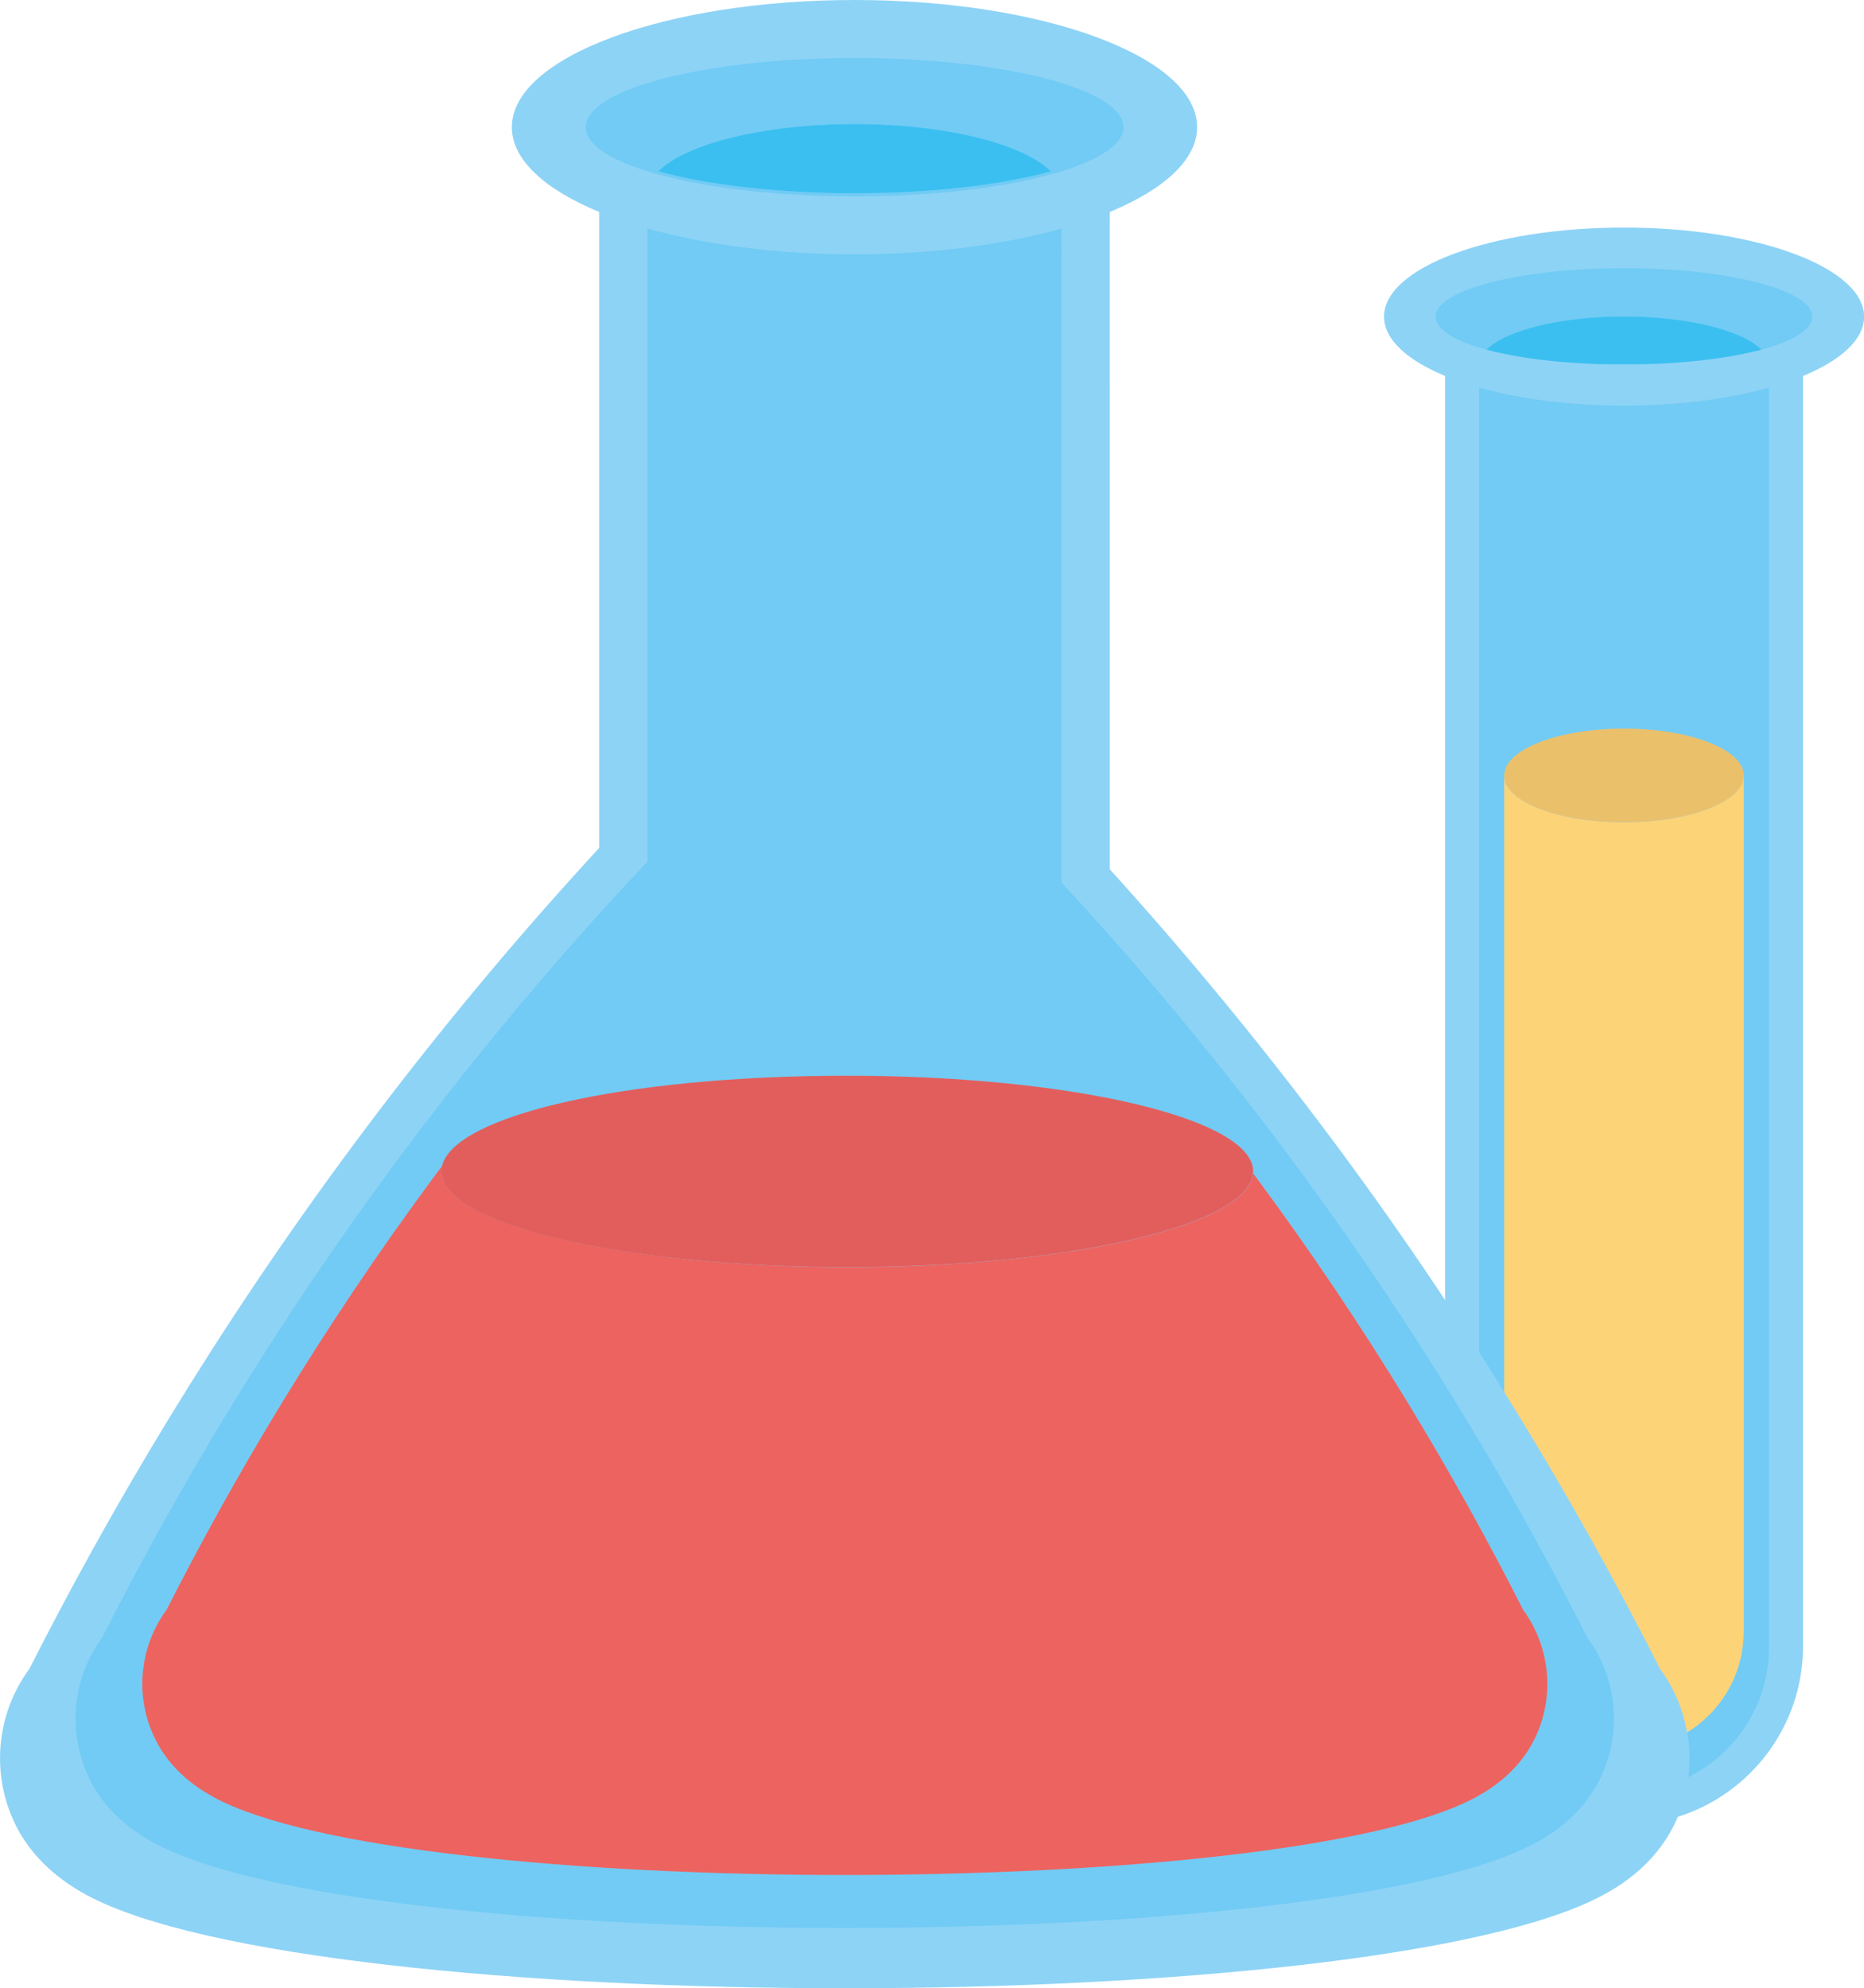 <?xml version="1.0" encoding="UTF-8"?>
<svg id="Layer_2" data-name="Layer 2" xmlns="http://www.w3.org/2000/svg" viewBox="0 0 168.43 179.64">
  <defs>
    <style>
      .cls-1 {
        fill: #e25e5d;
      }

      .cls-1, .cls-2, .cls-3, .cls-4, .cls-5, .cls-6, .cls-7 {
        stroke-width: 0px;
      }

      .cls-2 {
        fill: #fcd377;
      }

      .cls-3 {
        fill: #8dd3f6;
      }

      .cls-4 {
        fill: #71cbf4;
      }

      .cls-5 {
        fill: #3abff0;
      }

      .cls-6 {
        fill: #ec6360;
      }

      .cls-7 {
        fill: #eac06b;
      }
    </style>
  </defs>
  <g id="Capa_1" data-name="Capa 1">
    <g>
      <path class="cls-3" d="M146.74,20.56c-11.98,0-21.68,3.6-21.68,8.05,0,2.06,2.09,3.94,5.52,5.36v83.49c-3.06-4.61-6.34-9.3-9.87-14.05-6.85-9.22-13.74-17.49-20.43-24.87V19.15c4.9-2.03,7.89-4.72,7.89-7.66,0-6.35-13.86-11.49-30.96-11.49s-30.96,5.15-30.96,11.49c0,2.94,2.98,5.63,7.89,7.66v57.46c-7.23,7.85-14.74,16.76-22.19,26.8-12.63,17.01-22.15,33.27-29.3,47.38-3.04,4.13-3.5,9.63-1.18,14.21,1.8,3.56,4.9,5.41,6.33,6.2,20.72,11.25,116.36,11.25,137.08,0,1.44-.78,4.53-2.63,6.33-6.2.14-.28.27-.57.4-.85,6.55-2.06,11.31-8.18,11.31-15.42V33.97c3.43-1.42,5.52-3.3,5.52-5.36,0-4.44-9.71-8.05-21.68-8.05Z"/>
      <path class="cls-4" d="M133.65,35.02v87.13c.78,1.21,1.53,2.42,2.28,3.62v-55.7c0-2.33,4.84-4.23,10.82-4.23s10.82,1.89,10.82,4.23v77.35c0,3.85-2.05,7.23-5.11,9.1.23,1.33.27,2.69.1,4.04,4.31-2.14,7.28-6.59,7.28-11.73V35.02c-3.64,1.03-8.17,1.63-13.1,1.63s-9.46-.61-13.1-1.63Z"/>
      <path class="cls-2" d="M157.56,147.42v-77.35c0,2.33-4.84,4.23-10.82,4.23s-10.82-1.89-10.82-4.23v55.7c5.5,8.84,10.16,17.26,14.09,25.03,1.27,1.72,2.08,3.69,2.43,5.72,3.06-1.87,5.11-5.25,5.11-9.1Z"/>
      <path class="cls-4" d="M146.74,28.61c5.78,0,10.68,1.25,12.42,2.99,2.85-.78,4.59-1.83,4.59-2.99,0-2.42-7.62-4.38-17.01-4.38s-17.01,1.96-17.01,4.38c0,1.16,1.75,2.21,4.59,2.99,1.74-1.74,6.64-2.99,12.42-2.99Z"/>
      <path class="cls-5" d="M134.32,31.59h0s0,0,0,0c.19.05.39.1.59.15,0,0,0,0,0,0,.2.05.4.1.61.14.01,0,.02,0,.03,0,.2.04.4.09.61.13.02,0,.04,0,.06.01.2.04.4.08.61.12.03,0,.06.01.09.02.2.04.4.07.6.1.04,0,.08.01.11.02.2.03.4.06.6.09.05,0,.09.01.14.02.19.03.39.06.59.08.06,0,.12.02.17.02.19.02.38.05.58.07.07,0,.13.02.2.02.19.02.38.04.57.06.08,0,.15.02.23.02.19.02.38.04.57.05.08,0,.16.01.25.02.18.01.37.03.56.04.09,0,.18.01.27.02.18.01.37.02.55.03.1,0,.19.01.29.02.18,0,.37.02.56.03.1,0,.2,0,.3.01.19,0,.38.01.57.02.1,0,.2,0,.3,0,.2,0,.41,0,.62.01.09,0,.18,0,.27,0,.3,0,.6,0,.9,0s.6,0,.9,0c.09,0,.18,0,.27,0,.21,0,.41,0,.61-.01.1,0,.2,0,.3,0,.19,0,.38-.01.57-.02.1,0,.2,0,.31-.01.19,0,.37-.02.56-.03.1,0,.2-.01.29-.02.18-.01.37-.02.55-.03.09,0,.18-.01.28-.02.19-.01.37-.03.56-.04.08,0,.17-.01.25-.02.19-.02.38-.03.56-.05.08,0,.15-.02.23-.02.19-.02.38-.04.57-.06.07,0,.14-.02.21-.02.19-.02.39-.05.58-.07.06,0,.12-.02.18-.02.2-.03.39-.05.59-.08.05,0,.1-.01.14-.02.2-.03.4-.06.6-.09.04,0,.08-.01.12-.02.2-.03.4-.07.6-.1.03,0,.06-.01.09-.02.2-.04.4-.08.6-.12h.07c.21-.06.41-.1.6-.14.01,0,.02,0,.04,0,.21-.05.41-.09.61-.14,0,0,0,0,.01,0,.2-.05.4-.1.59-.15,0,0,0,0,0,0h0c-1.74-1.74-6.64-2.99-12.42-2.99s-10.68,1.25-12.42,2.99Z"/>
      <path class="cls-7" d="M146.74,74.29c5.97,0,10.82-1.89,10.82-4.23s-4.84-4.23-10.82-4.23-10.82,1.89-10.82,4.23,4.84,4.23,10.82,4.23Z"/>
      <path class="cls-4" d="M101.51,11.49c0-3.45-10.88-6.25-24.29-6.25s-24.29,2.8-24.29,6.25,10.88,6.25,24.29,6.25,24.29-2.8,24.29-6.25ZM77.22,11.21c8.25,0,15.26,1.79,17.73,4.27-4.43,1.22-10.74,1.98-17.73,1.98s-13.3-.76-17.73-1.98c2.48-2.48,9.48-4.27,17.73-4.27Z"/>
      <path class="cls-5" d="M94.95,15.48c-2.48-2.48-9.48-4.27-17.73-4.27s-15.26,1.79-17.73,4.27c4.43,1.22,10.74,1.98,17.73,1.98s13.3-.76,17.73-1.98Z"/>
      <path class="cls-4" d="M13.93,166.51c18.86,10.24,105.94,10.24,124.8,0,1.31-.71,4.12-2.4,5.77-5.64,2.11-4.16,1.69-9.18-1.08-12.93-6.51-12.85-15.18-27.65-26.68-43.14-5.5-7.41-11.04-14.15-16.45-20.25-1.47-1.66-2.93-3.26-4.38-4.82V20.65c-5.2,1.46-11.67,2.33-18.7,2.33s-13.5-.87-18.7-2.33v57.19c-1.45,1.53-2.91,3.11-4.38,4.74-5.97,6.61-12.11,14-18.21,22.22-11.5,15.49-20.17,30.29-26.68,43.14-2.77,3.76-3.18,8.77-1.08,12.93,1.64,3.24,4.46,4.93,5.77,5.64ZM15.06,145.42c5.95-11.74,13.86-25.25,24.37-39.4.15-.21.31-.41.46-.61h.05c.95-4.58,16.99-8.22,36.63-8.22s36.68,3.87,36.68,8.65c0,.05-.01.1-.02.16,0,0,.01.01.02.02,10.5,14.15,18.42,27.67,24.37,39.4,2.52,3.43,2.91,8.01.98,11.81-1.5,2.96-4.07,4.5-5.27,5.15-17.23,9.35-96.76,9.35-113.99,0-1.2-.65-3.77-2.19-5.27-5.15-1.92-3.8-1.54-8.38.98-11.81Z"/>
      <path class="cls-6" d="M19.34,162.39c17.23,9.35,96.76,9.35,113.99,0,1.2-.65,3.77-2.19,5.27-5.15,1.92-3.8,1.54-8.38-.98-11.81-5.95-11.74-13.86-25.25-24.37-39.4,0,0-.01-.01-.02-.02-.36,4.7-16.63,8.49-36.66,8.49s-36.68-3.87-36.68-8.65c0-.14.02-.29.05-.43h-.05c-.15.2-.31.4-.46.61-10.5,14.15-18.42,27.67-24.37,39.4-2.53,3.43-2.91,8.01-.98,11.81,1.5,2.96,4.07,4.5,5.27,5.15Z"/>
      <path class="cls-1" d="M76.56,114.49c20.03,0,36.3-3.79,36.66-8.49,0-.05.02-.1.02-.16,0-4.78-16.42-8.65-36.68-8.65s-35.68,3.64-36.63,8.22c-.03.14-.05.29-.05.43,0,4.78,16.42,8.65,36.68,8.65Z"/>
    </g>
  </g>
</svg>